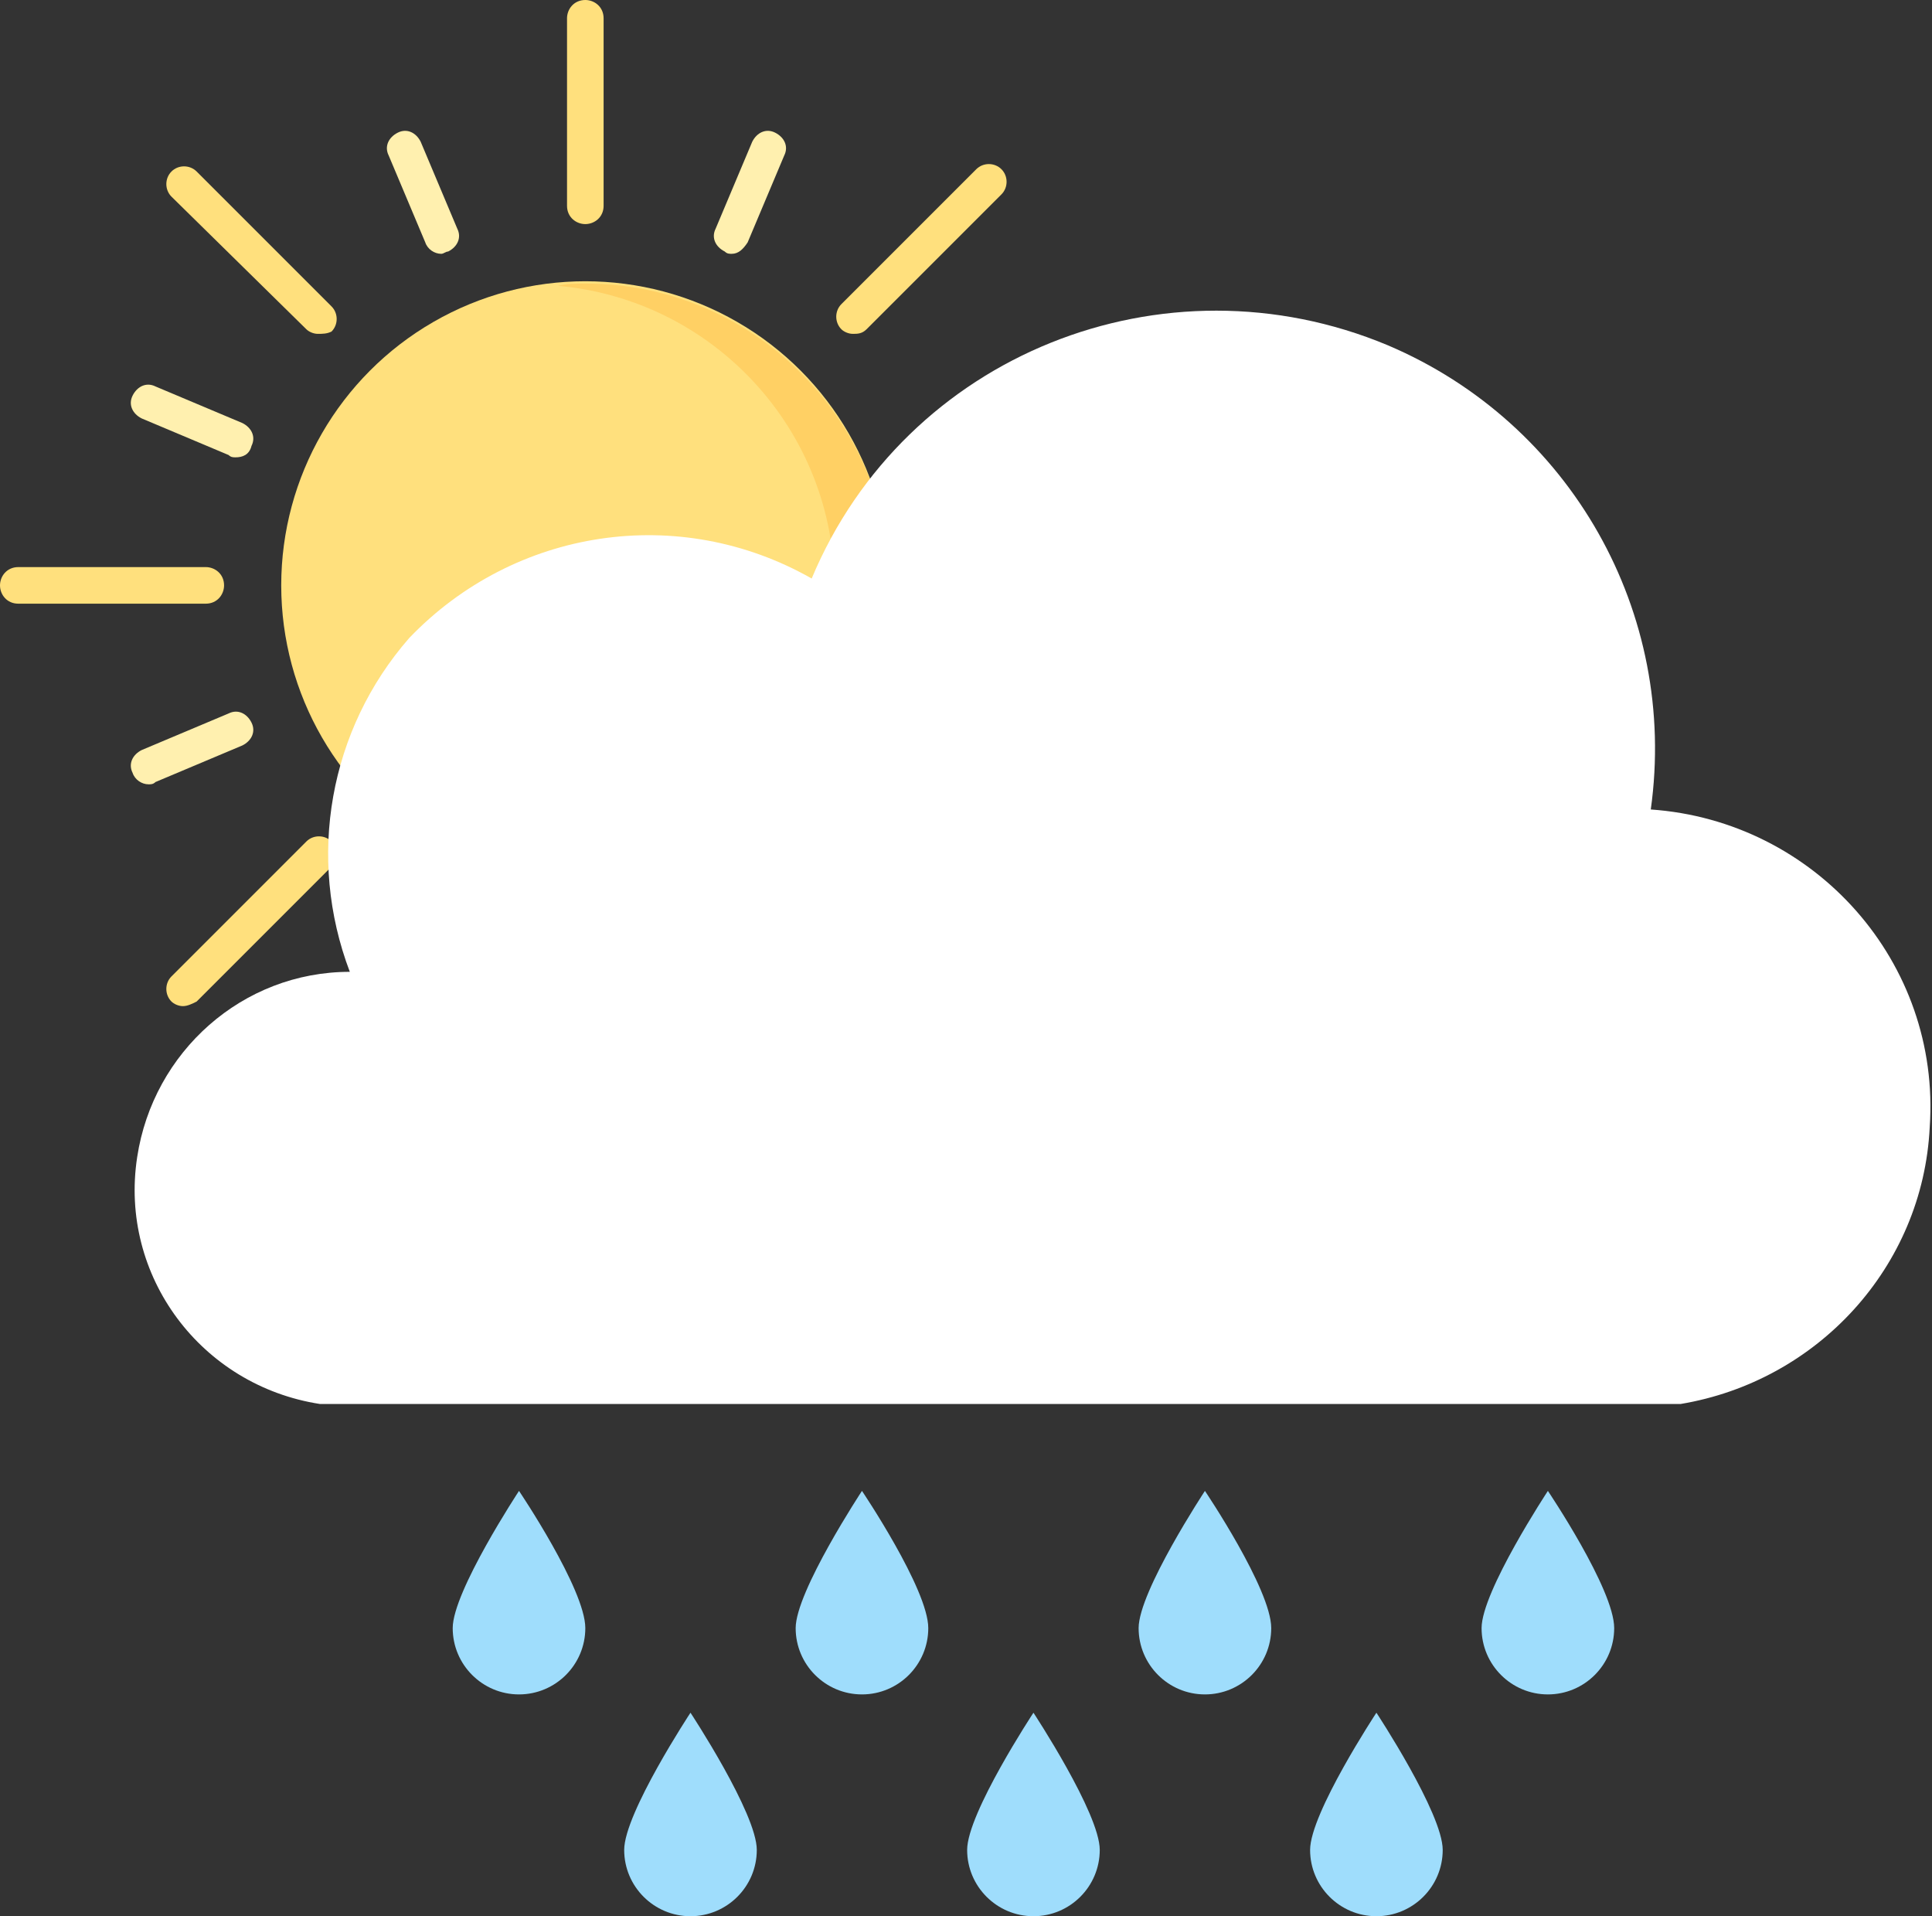 <?xml version="1.0" encoding="utf-8"?>
<!-- Generator: Adobe Illustrator 24.2.1, SVG Export Plug-In . SVG Version: 6.00 Build 0)  -->
<svg version="1.1" id="Capa_1" xmlns="http://www.w3.org/2000/svg" xmlns:xlink="http://www.w3.org/1999/xlink" x="0px" y="0px"
	 viewBox="0 0 84.5 83.8" style="enable-background:new 0 0 84.5 83.8;" xml:space="preserve">
<rect x="0" y="0" width="84.5" height="83.8" fill="#333333" stroke="none"/>
<style type="text/css">
	.st0{fill:#FFE07D;}
	.st1{fill:#FFD064;}
	.st2{fill:#FFF0AF;}
	.st3{fill:#FFFFFF;}
	.st4{fill:#9FDDFC;}
</style>
<g id="sol_2_">
	<g id="sol">
		<circle class="st0" cx="25.6" cy="25.6" r="13.3"/>
		<path class="st1" d="M25.6,12.4c-0.4,0-0.8,0-1.2,0.1c6.8,0.6,12.1,6.3,12.1,13.2s-5.3,12.6-12.1,13.2c0.4,0,0.8,0.1,1.2,0.1
			c7.3,0,13.3-5.9,13.3-13.3S32.9,12.4,25.6,12.4z"/>
	</g>
	<g id="rayos">
		<path class="st0" d="M25.6,9.8c-0.4,0-0.8-0.3-0.8-0.8V0.8c0-0.4,0.3-0.8,0.8-0.8c0.4,0,0.8,0.3,0.8,0.8V9
			C26.4,9.5,26,9.8,25.6,9.8z"/>
		<path class="st0" d="M13.9,14.6c-0.2,0-0.4-0.1-0.5-0.2L7.5,8.6c-0.3-0.3-0.3-0.8,0-1.1c0.3-0.3,0.8-0.3,1.1,0l5.9,5.9
			c0.3,0.3,0.3,0.8,0,1.1C14.3,14.6,14.1,14.6,13.9,14.6L13.9,14.6z"/>
		<path class="st0" d="M9,26.4H0.8C0.3,26.4,0,26,0,25.6c0-0.4,0.3-0.8,0.8-0.8H9c0.4,0,0.8,0.3,0.8,0.8C9.8,26,9.5,26.4,9,26.4z"/>
		<path class="st0" d="M8,44c-0.2,0-0.4-0.1-0.5-0.2c-0.3-0.3-0.3-0.8,0-1.1l5.9-5.9c0.3-0.3,0.8-0.3,1.1,0c0.3,0.3,0.3,0.8,0,1.1
			l-5.9,5.9C8.4,43.9,8.2,44,8,44L8,44z"/>
		<path class="st0" d="M25.6,51.2c-0.4,0-0.8-0.3-0.8-0.8v-8.3c0-0.4,0.3-0.8,0.8-0.8c0.4,0,0.8,0.3,0.8,0.8v8.3
			C26.4,50.9,26,51.2,25.6,51.2z"/>
		<path class="st0" d="M50.5,26.4h-8.3c-0.4,0-0.8-0.3-0.8-0.8c0-0.4,0.3-0.8,0.8-0.8h8.3c0.4,0,0.8,0.3,0.8,0.8
			C51.2,26,50.9,26.4,50.5,26.4z"/>
		<path class="st0" d="M43.2,44c-0.2,0-0.4-0.1-0.5-0.2l-5.9-5.9c-0.3-0.3-0.3-0.8,0-1.1c0.3-0.3,0.8-0.3,1.1,0l5.9,5.9
			c0.3,0.3,0.3,0.8,0,1.1C43.6,43.9,43.4,44,43.2,44L43.2,44z"/>
		<path class="st0" d="M37.3,14.6c-0.2,0-0.4-0.1-0.5-0.2c-0.3-0.3-0.3-0.8,0-1.1l5.9-5.9c0.3-0.3,0.8-0.3,1.1,0
			c0.3,0.3,0.3,0.8,0,1.1l-5.9,5.9C37.7,14.6,37.5,14.6,37.3,14.6L37.3,14.6z"/>
		<path class="st2" d="M19.3,11.1c-0.3,0-0.6-0.2-0.7-0.5L17,6.8c-0.2-0.4,0-0.8,0.4-1c0.4-0.2,0.8,0,1,0.4L20,10
			c0.2,0.4,0,0.8-0.4,1C19.5,11,19.4,11.1,19.3,11.1L19.3,11.1z"/>
		<path class="st2" d="M10.3,20c-0.1,0-0.2,0-0.3-0.1l-3.8-1.6c-0.4-0.2-0.6-0.6-0.4-1c0.2-0.4,0.6-0.6,1-0.4l3.8,1.6
			c0.4,0.2,0.6,0.6,0.4,1C10.9,19.9,10.6,20,10.3,20z"/>
		<path class="st2" d="M6.5,34.3c-0.3,0-0.6-0.2-0.7-0.5c-0.2-0.4,0-0.8,0.4-1l3.8-1.6c0.4-0.2,0.8,0,1,0.4c0.2,0.4,0,0.8-0.4,1
			l-3.8,1.6C6.7,34.3,6.6,34.3,6.5,34.3z"/>
		<path class="st2" d="M17.7,45.5c-0.1,0-0.2,0-0.3-0.1c-0.4-0.2-0.6-0.6-0.4-1l1.6-3.8c0.2-0.4,0.6-0.6,1-0.4
			c0.4,0.2,0.6,0.6,0.4,1l-1.6,3.8C18.3,45.3,18,45.5,17.7,45.5L17.7,45.5z"/>
		<path class="st2" d="M33.6,45.5c-0.3,0-0.6-0.2-0.7-0.5l-1.6-3.8c-0.2-0.4,0-0.8,0.4-1c0.4-0.2,0.8,0,1,0.4l1.6,3.8
			c0.2,0.4,0,0.8-0.4,1C33.7,45.5,33.6,45.5,33.6,45.5z"/>
		<path class="st2" d="M40.9,20c-0.3,0-0.6-0.2-0.7-0.5c-0.2-0.4,0-0.8,0.4-1l3.8-1.6c0.4-0.2,0.8,0,1,0.4c0.2,0.4,0,0.8-0.4,1
			L41.2,20C41.1,20,41,20,40.9,20z"/>
		<path class="st2" d="M44.8,34.3c-0.1,0-0.2,0-0.3-0.1l-3.8-1.6c-0.4-0.2-0.6-0.6-0.4-1c0.2-0.4,0.6-0.6,1-0.4l3.8,1.6
			c0.4,0.2,0.6,0.6,0.4,1C45.3,34.1,45.1,34.3,44.8,34.3z"/>
		<path class="st2" d="M32,11.1c-0.1,0-0.2,0-0.3-0.1c-0.4-0.2-0.6-0.6-0.4-1l1.6-3.8c0.2-0.4,0.6-0.6,1-0.4c0.4,0.2,0.6,0.6,0.4,1
			l-1.6,3.8C32.5,10.9,32.3,11.1,32,11.1z"/>
	</g>
</g>
<path id="nube-2" class="st3" d="M73.5,61.4H14c-5.2-0.8-8.8-5.6-8-10.8c0.7-4.6,4.6-8.1,9.3-8.1c-1.9-5-0.9-10.6,2.6-14.6
	c4.6-4.8,11.8-5.9,17.6-2.6c4.1-9.8,15.4-14.3,25.2-10.2c8,3.4,12.7,11.7,11.5,20.3c7.2,0.5,12.7,6.7,12.2,13.9
	C84.1,55.4,79.5,60.4,73.5,61.4z"/>
<g id="lluvia">
	<path id="gota_6_" class="st4" d="M25.6,71.2c0,1.6-1.3,2.9-2.9,2.9s-2.9-1.3-2.9-2.9s2.9-6,2.9-6S25.6,69.5,25.6,71.2z"/>
	<path id="gota_5_" class="st4" d="M33.1,80.9c0,1.6-1.3,2.9-2.9,2.9c-1.6,0-2.9-1.3-2.9-2.9s2.9-6,2.9-6S33.1,79.3,33.1,80.9z"/>
	<path id="gota_4_" class="st4" d="M48.1,80.9c0,1.6-1.3,2.9-2.9,2.9c-1.6,0-2.9-1.3-2.9-2.9s2.9-6,2.9-6S48.1,79.3,48.1,80.9z"/>
	<path id="gota_3_" class="st4" d="M63.1,80.9c0,1.6-1.3,2.9-2.9,2.9s-2.9-1.3-2.9-2.9s2.9-6,2.9-6S63.1,79.3,63.1,80.9z"/>
	<path id="gota_2_" class="st4" d="M40.6,71.2c0,1.6-1.3,2.9-2.9,2.9c-1.6,0-2.9-1.3-2.9-2.9s2.9-6,2.9-6S40.6,69.5,40.6,71.2z"/>
	<path id="gota_1_" class="st4" d="M55.6,71.2c0,1.6-1.3,2.9-2.9,2.9s-2.9-1.3-2.9-2.9s2.9-6,2.9-6S55.6,69.5,55.6,71.2z"/>
	<path id="gota" class="st4" d="M70.6,71.2c0,1.6-1.3,2.9-2.9,2.9s-2.9-1.3-2.9-2.9s2.9-6,2.9-6S70.6,69.5,70.6,71.2z"/>
</g>
</svg>
